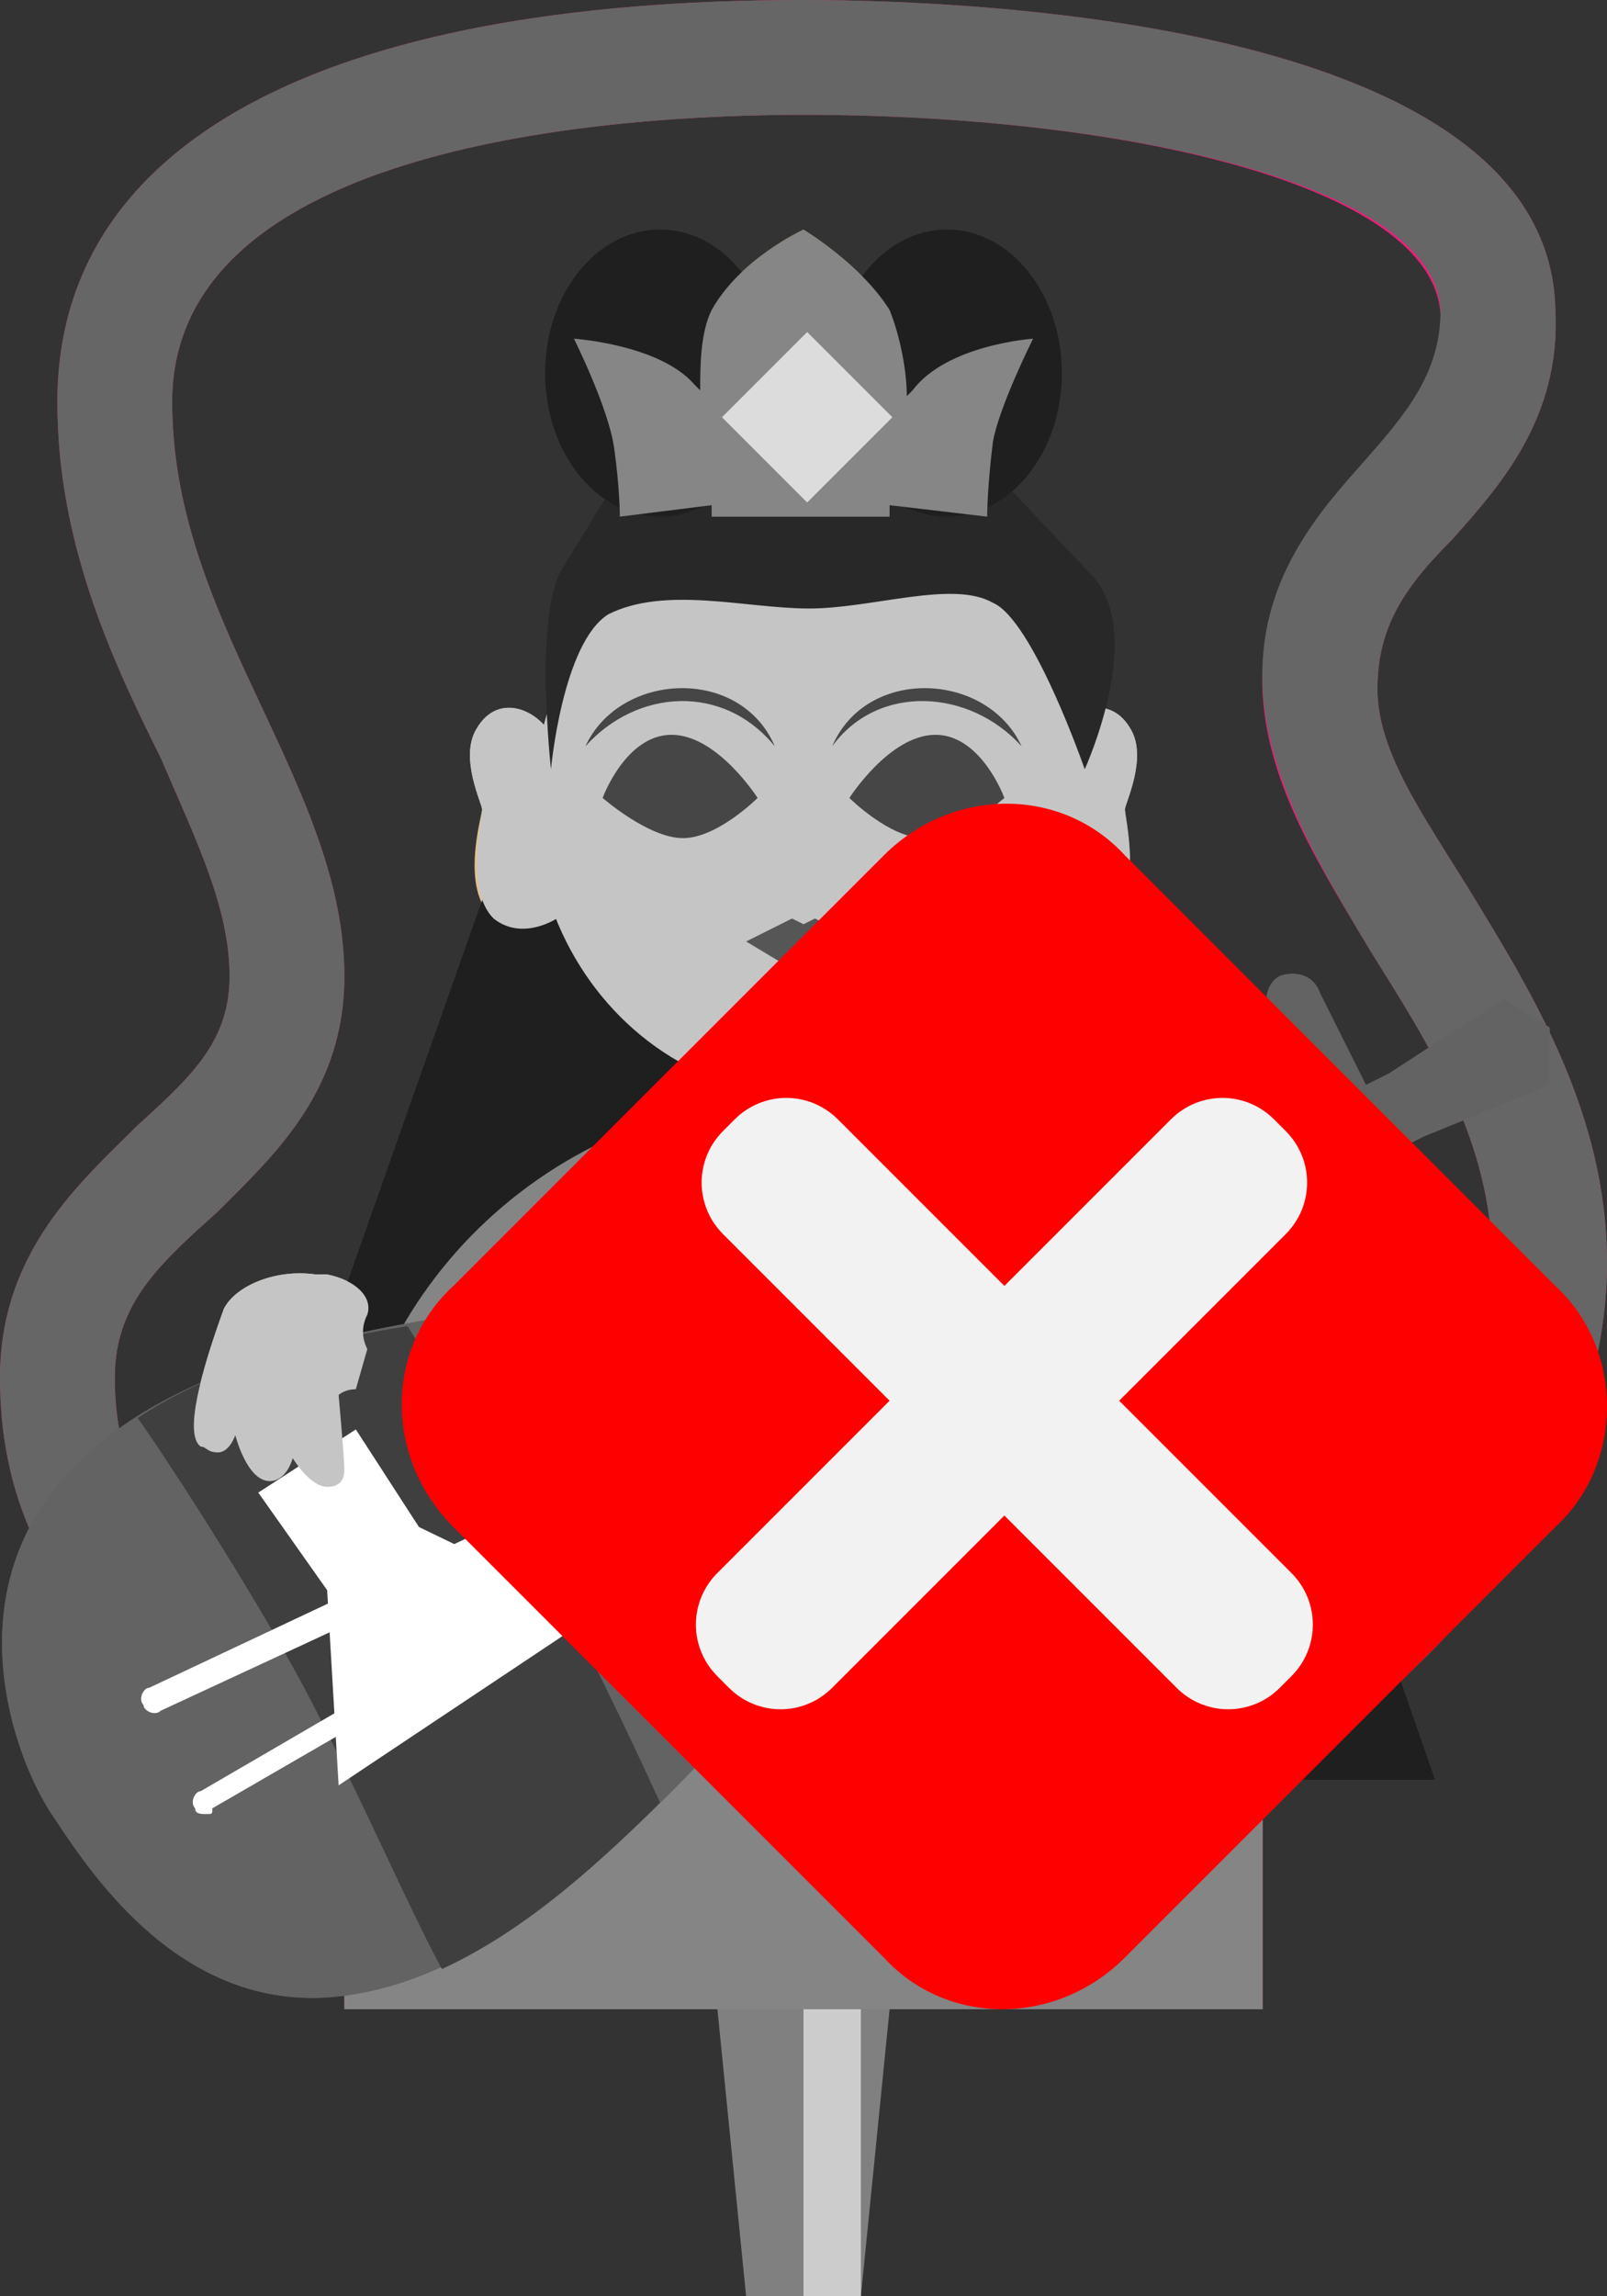 <?xml version="1.0" encoding="utf-8"?>
<!-- Generator: Adobe Illustrator 27.1.1, SVG Export Plug-In . SVG Version: 6.00 Build 0)  -->
<svg version="1.1" xmlns="http://www.w3.org/2000/svg" xmlns:xlink="http://www.w3.org/1999/xlink" x="0px" y="0px" viewBox="0 0 28 40" style="enable-background:new 0 0 28 40;" xml:space="preserve">
<rect x="0" y="0" width="28" height="40" fill="#333333" stroke="none"/>
<style type="text/css">
	.st0{display:none;}
	.st1{fill:#808080;}
	.st2{fill:#CCCCCC;}
	.st3{fill:#ED1E79;}
	.st4{fill:#321908;}
	.st5{fill:#F14B94;}
	.st6{fill:#E0C192;}
	.st7{fill:#42210B;}
	.st8{fill:#B08030;}
	.st9{fill:#FCEE21;}
	.st10{fill:#604406;}
	.st11{fill:#7D5D3E;}
	.st12{fill:#58391B;}
	.st13{fill:#FFFFFF;}
	.st14{fill:#C1272D;}
	.st15{fill:#1B1464;}
	.st16{fill:#2E3192;}
	.st17{opacity:0.3;fill:#FFFFFF;}
	.st18{fill:#FFCE00;}
	.st19{fill:#666666;}
	.st20{fill:#1F1F1F;}
	.st21{fill:#858585;}
	.st22{fill:#C5C5C5;}
	.st23{fill:#282828;}
	.st24{fill:#868686;}
	.st25{fill:#DCDCDC;}
	.st26{fill:#464646;}
	.st27{fill:#636363;}
	.st28{fill:#3F3F3F;}
	.st29{fill:#565656;}
	.st30{fill:#FF0000;}
	.st31{fill:#F2F2F2;}
</style>
<g id="ガイド_00000162338702563158607440000009963323815856875396_" class="st0">
</g>
<g id="ピン">
	<g>
		<g>
			<polygon class="st1" points="15,40 13,40 12,30 16,30 			"/>
			<rect x="14" y="30" class="st2" width="1" height="10"/>
		</g>
		<g>
			<rect x="12" y="20" class="st1" width="4" height="10"/>
			<rect x="14" y="20" class="st2" width="1" height="10"/>
		</g>
	</g>
</g>
<g id="ノーマル">
	<g>
		<path class="st3" d="M16.1,32.5c-0.1,0-0.2,0-0.2,0c-4.2-0.1-7.7-0.6-10.3-1.6C0.9,29.1,0,26.2,0,24c0-2.2,1.4-3.4,2.4-4.4
			C3.4,18.7,4,18.1,4,17c0-1.2-0.6-2.4-1.2-3.8C1.9,11.4,1,9.4,1,7c0-4.5,4.6-7,13-7c3,0,13,0.4,13.1,5.4c0.1,1.9-1,3.1-1.8,4
			C24.5,10.2,24,10.9,24,12c0,1.1,0.8,2.2,1.6,3.5c1.1,1.8,2.4,3.9,2.4,6.5c0,2.4-1.2,5-3.3,7C22.4,31.3,19.3,32.5,16.1,32.5z M14,2
			C10.7,2,3,2.5,3,7c0,2,0.8,3.7,1.6,5.4C5.3,13.9,6,15.4,6,17c0,2-1.2,3.1-2.2,4.1C2.8,22,2,22.7,2,24c0,2.3,1.4,3.9,4.3,5
			c2.4,0.9,5.6,1.4,9.6,1.5c2.8,0.1,5.4-1,7.5-3C25,25.9,26,23.8,26,22c0-2.1-1.1-3.8-2.1-5.4c-0.9-1.5-1.8-2.9-1.9-4.5
			c-0.1-1.9,1-3.1,1.8-4c0.7-0.8,1.3-1.5,1.3-2.6C25,3.2,19.5,2,14,2z"/>
		<polygon id="後髪" class="st4" points="9.7,12 18.4,12 25,31 3,31 		"/>
		<path id="胴_00000106126689990679698960000017638745134668276359_" class="st5" d="M22,26.9c0-4.3-3.6-7.8-8-7.8s-8,3.5-8,7.8
			c0,0,0,0,0,0h0V35H22L22,26.9L22,26.9C22,26.9,22,26.9,22,26.9z"/>
		<path id="右耳" class="st6" d="M9.7,13c-0.2-0.6-1-1-1.4-0.3c-0.3,0.5,0.1,1.3,0.1,1.4S8,15.5,8.6,16c0.5,0.4,1.1,0,1.1,0
			s0.3-1.4,0.2-2C9.8,13.4,9.7,13,9.7,13z"/>
		<path id="左耳" class="st6" d="M18.3,13c0.2-0.6,1-1,1.4-0.3c0.3,0.5-0.1,1.3-0.1,1.4c0,0.2,0.3,1.4-0.2,1.9
			c-0.5,0.4-1.1,0-1.1,0s-0.3-1.4-0.2-2C18.2,13.4,18.3,13,18.3,13z"/>
		<ellipse id="顔_00000158729306056619698010000004512639797464009357_" class="st6" cx="14.1" cy="14" rx="4.8" ry="5.1"/>
		<path id="髪" class="st7" d="M9.6,13.4c0,0,0.2-2.2,1-2.7c1-0.5,2.4-0.1,3.5-0.1s2.5-0.5,3.2-0.1c0.7,0.3,1.6,2.9,1.6,2.9
			S20,11,19,10l-1.7-1.8c0,0-0.1-1.4-0.9-2c-0.8-0.5-1-0.5-2.3-0.5s-1.7-0.1-2.4,0.6c-0.7,0.7-0.8,1.8-0.8,1.8s-0.6,1-1.1,1.8
			S9.6,13.4,9.6,13.4z"/>
		<g id="髷">
			<ellipse class="st4" cx="16.5" cy="6.5" rx="2" ry="2.5"/>
			<ellipse class="st4" cx="11.5" cy="6.5" rx="2" ry="2.5"/>
		</g>
		<g id="宝冠">
			<path id="宝冠上" class="st8" d="M18,5.9c0,0-1.5,0.1-2.1,0.9c0,0-0.1,0.1-0.1,0.1c0-0.4-0.1-1-0.3-1.5C15,4.6,14,4,14,4
				s-1.1,0.5-1.6,1.4c-0.2,0.4-0.2,1-0.2,1.4c0,0-0.1-0.1-0.1-0.1C11.5,6,10,5.9,10,5.9s0.6,1.2,0.7,1.9C10.8,8.5,10.8,9,10.8,9
				l1.6-0.2l0,0.2l3.1,0l0-0.2L17.2,9c0,0,0-0.5,0.1-1.3C17.4,7.1,18,5.9,18,5.9z"/>
			
				<rect id="宝石" x="13" y="6.2" transform="matrix(0.707 -0.707 0.707 0.707 -0.996 12.075)" class="st9" width="2.1" height="2.1"/>
		</g>
		<g id="眉目">
			<g id="眉_00000059278337859623208290000009714789687849173923_">
				<path id="眉_00000129185784493262199870000011821865886644204173_" class="st10" d="M13.5,13c-0.9-1.1-2.4-1-3.3,0
					C10.8,11.7,12.9,11.6,13.5,13L13.5,13z"/>
				<path id="眉_00000123423311807163890540000007598090301004616122_" class="st10" d="M14.5,13c0.6-1.4,2.7-1.3,3.3,0
					C16.9,12,15.3,11.9,14.5,13L14.5,13z"/>
			</g>
			<g id="目">
				<path class="st10" d="M10.5,13.9c0,0,0.4-1.1,1.2-1.1s1.5,1.1,1.5,1.1s-0.7,0.7-1.3,0.7S10.5,13.9,10.5,13.9z"/>
				<path class="st10" d="M17.5,13.9c0,0-0.4-1.1-1.2-1.1c-0.8,0-1.5,1.1-1.5,1.1s0.7,0.7,1.3,0.7S17.5,13.9,17.5,13.9z"/>
			</g>
		</g>
		<g id="琵琶_00000176041545877922795660000015531794224865735309_">
			<g id="琵琶">
				<g>
					<path class="st11" d="M26.2,17.4l-2,1.3l-0.4,0.2L23,17.3c-0.1-0.3-0.4-0.4-0.7-0.3c-0.2,0.1-0.3,0.4-0.2,0.7l0.9,1.6l-6.9,3.1
						c0,0-4.8,0-8.1,0.5c-3.3,0.5-5.8,1.4-7.1,3.1c-1.6,2.1-0.6,4.7,0,5.6s2.1,3.3,4.7,3.2c2.2-0.1,4.3-1.7,6.6-4.1
						c2.3-2.4,5-6.4,5-6.4l6.5-3.9l0.9,1.6c0.1,0.3,0.4,0.4,0.7,0.3c0.2-0.1,0.3-0.4,0.2-0.7L24.4,20l0.4-0.2l2.2-0.9l0-1L26.2,17.4
						z"/>
					<path class="st12" d="M2.4,24.7c0.7,1,2.1,3.2,2.9,4.7c0.8,1.5,1.9,4,2.4,4.9c1.3-0.6,2.5-1.6,3.8-2.9c-0.5-1.1-1.4-3-2.1-4.2
						c-0.6-1.2-1.6-3-2.3-4.1C5.2,23.4,3.6,23.9,2.4,24.7z"/>
				</g>
				<path class="st13" d="M3.6,31.6c-0.1,0-0.2,0-0.2-0.1c-0.1-0.1,0-0.3,0.1-0.3l14.6-8.5L2.8,29.8c-0.1,0.1-0.3,0-0.3-0.1
					c-0.1-0.1,0-0.3,0.1-0.3l20.5-9.7c0.1-0.1,0.3,0,0.3,0.1c0.1,0.1,0,0.3-0.1,0.3L3.7,31.5C3.7,31.6,3.7,31.6,3.6,31.6z"/>
			</g>
			<polygon id="撥" class="st13" points="10.4,28.1 7.3,26.6 6.2,24.9 4.5,26 5.7,27.7 5.9,31.1 			"/>
			<path id="左手" class="st6" d="M19.6,19.9c-0.3,0.2-0.2,1.3,0.1,2.4c0.1,0.5,0.9,0.8,1.5,0.8l0.2,0c0.5,0,0.8-0.3,0.7-0.6
				c0-0.2,0-0.4,0-0.6l-0.2-0.7C21.9,21,21.8,21,21.8,21s0.3-1,0.3-1.3c0-0.2,0-0.3-0.2-0.3c-0.3-0.1-0.7,0.4-0.7,0.4s0-0.4-0.3-0.4
				c-0.4,0-0.6,0.7-0.6,0.7s-0.1-0.3-0.4-0.3C19.7,19.7,19.7,19.8,19.6,19.9z"/>
			<path id="右手" class="st6" d="M3.5,25.2c-0.3-0.2,0-1.3,0.4-2.4c0.2-0.4,0.9-0.7,1.6-0.6l0.2,0c0.5,0.1,0.8,0.4,0.7,0.7
				c-0.1,0.2-0.1,0.4,0,0.6l-0.2,0.7c-0.2,0-0.3,0.1-0.3,0.1S6,25.4,6,25.6c0,0.2-0.1,0.3-0.3,0.3c-0.3,0-0.6-0.5-0.6-0.5
				S5,25.8,4.7,25.8c-0.4,0-0.6-0.8-0.6-0.8S4,25.3,3.8,25.3C3.6,25.3,3.6,25.2,3.5,25.2z"/>
		</g>
		<polygon id="口" class="st14" points="14.2,16 14,16.1 13.8,16 13,16.4 14,17 14,17 14.5,16.7 15,16.4 		"/>
	</g>
</g>


<g id="消失">
	<g>
		<path class="st19" d="M16.1,32.5c-0.1,0-0.2,0-0.2,0c-4.2-0.1-7.7-0.6-10.3-1.6C0.9,29.1,0,26.2,0,24c0-2.2,1.4-3.4,2.4-4.4
			C3.4,18.7,4,18.1,4,17c0-1.2-0.6-2.4-1.2-3.8C1.9,11.4,1,9.4,1,7c0-4.5,4.6-7,13-7c3,0,13,0.4,13.1,5.4c0.1,1.9-1,3.1-1.8,4
			C24.5,10.2,24,10.9,24,12c0,1.1,0.8,2.2,1.6,3.5c1.1,1.8,2.4,3.9,2.4,6.5c0,2.4-1.2,5-3.3,7C22.4,31.3,19.3,32.5,16.1,32.5z M14,2
			C10.7,2,3,2.5,3,7c0,2,0.8,3.7,1.6,5.4C5.3,13.9,6,15.4,6,17c0,2-1.2,3.1-2.2,4.1C2.8,22,2,22.7,2,24c0,2.3,1.4,3.9,4.3,5
			c2.4,0.9,5.6,1.4,9.6,1.5c2.8,0.1,5.4-1,7.5-3C25,25.9,26,23.8,26,22c0-2.1-1.1-3.8-2.1-5.4C23,15.1,22.1,13.6,22,12
			c-0.1-1.9,1-3.1,1.8-4c0.7-0.8,1.3-1.5,1.3-2.6C25,3.2,19.5,2,14,2z"/>
		<polygon id="後髪_00000052783525066346704540000000686538983176728226_" class="st20" points="9.7,12 18.4,12 25,31 3,31 		"/>
		<path id="胴_00000137122483303207530970000015140281896647123354_" class="st21" d="M22,26.9c0-4.3-3.6-7.8-8-7.8s-8,3.5-8,7.8
			c0,0,0,0,0,0h0V35H22L22,26.9L22,26.9C22,26.9,22,26.9,22,26.9z"/>
		<path id="右耳_00000165222984408121578260000009905202504374284219_" class="st22" d="M9.7,13c-0.2-0.6-1-1-1.4-0.3
			c-0.3,0.5,0.1,1.3,0.1,1.4c0,0.2-0.3,1.4,0.2,1.9c0.5,0.4,1.1,0,1.1,0s0.3-1.4,0.2-2C9.8,13.4,9.7,13,9.7,13z"/>
		<path id="左耳_00000003811113295135020090000016938559216062102962_" class="st22" d="M18.3,13c0.2-0.6,1-1,1.4-0.3
			c0.3,0.5-0.1,1.3-0.1,1.4s0.3,1.4-0.2,1.9c-0.5,0.4-1.1,0-1.1,0s-0.3-1.4-0.2-2C18.2,13.4,18.3,13,18.3,13z"/>
		<ellipse id="顔_00000129207994737847296080000009256834721232328632_" class="st22" cx="14.1" cy="14" rx="4.8" ry="5.1"/>
		<path id="髪_00000061453804880232066610000002692084068744132226_" class="st23" d="M9.6,13.4c0,0,0.2-2.2,1-2.7
			c1-0.5,2.4-0.1,3.5-0.1s2.5-0.5,3.2-0.1c0.7,0.3,1.6,2.9,1.6,2.9S20,11,19,10l-1.7-1.8c0,0-0.1-1.4-0.9-2c-0.8-0.5-1-0.5-2.3-0.5
			s-1.7-0.1-2.4,0.6s-0.8,1.8-0.8,1.8s-0.6,1-1.1,1.8C9.3,10.7,9.6,13.4,9.6,13.4z"/>
		<g id="髷_00000041976328281837905060000010499998283552422556_">
			<ellipse class="st20" cx="16.5" cy="6.5" rx="2" ry="2.5"/>
			<ellipse class="st20" cx="11.5" cy="6.5" rx="2" ry="2.5"/>
		</g>
		<g id="宝冠_00000032637058718211170460000013462125288857530517_">
			<path id="宝冠上_00000080897118397095484540000007553095598221095552_" class="st24" d="M18,5.9c0,0-1.5,0.1-2.1,0.9
				c0,0-0.1,0.1-0.1,0.1c0-0.4-0.1-1-0.3-1.5C15,4.6,14,4,14,4s-1.1,0.5-1.6,1.4c-0.2,0.4-0.2,1-0.2,1.4c0,0-0.1-0.1-0.1-0.1
				C11.5,6,10,5.9,10,5.9s0.6,1.2,0.7,1.9C10.8,8.5,10.8,9,10.8,9l1.6-0.2l0,0.2l3.1,0l0-0.2L17.2,9c0,0,0-0.5,0.1-1.3
				C17.4,7.1,18,5.9,18,5.9z"/>
			
				<rect id="宝石_00000138551753338560898970000013221042094133580987_" x="13" y="6.2" transform="matrix(0.707 -0.707 0.707 0.707 -0.995 12.076)" class="st25" width="2.1" height="2.1"/>
		</g>
		<g id="眉目_00000105406890771301259490000017401118718554313654_">
			<g id="眉_00000101086799963258696080000008172090524493829555_">
				<path id="眉_00000095318305131759049120000012586727531261690753_" class="st26" d="M13.5,13c-0.9-1.1-2.4-1-3.3,0
					C10.8,11.7,12.9,11.6,13.5,13L13.5,13z"/>
				<path id="眉_00000046298137739269305980000001101679213205837984_" class="st26" d="M14.5,13c0.6-1.4,2.7-1.3,3.3,0
					C16.9,12,15.3,11.9,14.5,13L14.5,13z"/>
			</g>
			<g id="目_00000041260589659217559570000006379573604448109453_">
				<path class="st26" d="M10.5,13.9c0,0,0.4-1.1,1.2-1.1s1.5,1.1,1.5,1.1s-0.7,0.7-1.3,0.7S10.5,13.9,10.5,13.9z"/>
				<path class="st26" d="M17.5,13.9c0,0-0.4-1.1-1.2-1.1c-0.8,0-1.5,1.1-1.5,1.1s0.7,0.7,1.3,0.7S17.5,13.9,17.5,13.9z"/>
			</g>
		</g>
		<g id="琵琶_00000023987886940004514680000011222510087454594697_">
			<g id="琵琶_00000004514638035209381140000008046447025873547906_">
				<g>
					<path class="st27" d="M26.2,17.4l-2,1.3l-0.4,0.2L23,17.3c-0.1-0.3-0.4-0.4-0.7-0.3c-0.2,0.1-0.3,0.4-0.2,0.7l0.9,1.6l-6.9,3.1
						c0,0-4.8,0-8.1,0.5c-3.3,0.5-5.8,1.4-7.1,3.1c-1.6,2.1-0.6,4.7,0,5.6s2.1,3.3,4.7,3.2c2.2-0.1,4.3-1.7,6.6-4.1
						c2.3-2.4,5-6.4,5-6.4l6.5-3.9l0.9,1.6c0.1,0.3,0.4,0.4,0.7,0.3c0.2-0.1,0.3-0.4,0.2-0.7L24.4,20l0.4-0.2l2.2-0.9l0-1L26.2,17.4
						z"/>
					<path class="st28" d="M2.4,24.7c0.7,1,2.1,3.2,2.9,4.7c0.8,1.5,1.9,4,2.4,4.9c1.3-0.6,2.5-1.6,3.8-2.9c-0.5-1.1-1.4-3-2.1-4.2
						c-0.6-1.2-1.6-3-2.3-4.1C5.2,23.4,3.6,23.9,2.4,24.7z"/>
				</g>
				<path class="st13" d="M3.6,31.6c-0.1,0-0.2,0-0.2-0.1c-0.1-0.1,0-0.3,0.1-0.3l14.6-8.5L2.8,29.8c-0.1,0.1-0.3,0-0.3-0.1
					c-0.1-0.1,0-0.3,0.1-0.3l20.6-9.7c0.1-0.1,0.3,0,0.3,0.1c0.1,0.1,0,0.3-0.1,0.3L3.7,31.5C3.7,31.6,3.7,31.6,3.6,31.6z"/>
			</g>
			<polygon id="撥_00000057867962624560283680000004110866785947821487_" class="st13" points="10.4,28.1 7.3,26.6 6.2,24.9 
				4.5,26 5.7,27.7 5.9,31.1 			"/>
			<path id="左手_00000060722390256318152430000012900035033533297074_" class="st22" d="M19.6,19.9c-0.3,0.2-0.2,1.3,0.1,2.4
				c0.1,0.5,0.9,0.8,1.5,0.8l0.2,0c0.5,0,0.8-0.3,0.7-0.6c0-0.2,0-0.4,0-0.6l-0.2-0.7C21.9,21,21.8,21,21.8,21s0.3-1,0.3-1.3
				c0-0.2,0-0.3-0.2-0.3c-0.3-0.1-0.7,0.4-0.7,0.4s0-0.4-0.3-0.4c-0.4,0-0.6,0.7-0.6,0.7s-0.1-0.3-0.4-0.3
				C19.7,19.7,19.7,19.8,19.6,19.9z"/>
			<path id="右手_00000072983861128099234220000004806512905396153229_" class="st22" d="M3.5,25.2c-0.3-0.2,0-1.3,0.4-2.4
				c0.2-0.4,0.9-0.7,1.6-0.6l0.2,0c0.5,0.1,0.8,0.4,0.7,0.7c-0.1,0.2-0.1,0.4,0,0.6l-0.2,0.7c-0.2,0-0.3,0.1-0.3,0.1S6,25.4,6,25.6
				c0,0.2-0.1,0.3-0.3,0.3c-0.3,0-0.6-0.5-0.6-0.5S5,25.8,4.7,25.8c-0.4,0-0.6-0.8-0.6-0.8S4,25.3,3.8,25.3
				C3.6,25.3,3.6,25.2,3.5,25.2z"/>
		</g>
		<polygon id="口_00000098187520096608512180000008221045947265677186_" class="st29" points="14.2,16 14,16.1 13.8,16 13,16.4 
			14,17 14,17 14.5,16.7 15,16.4 		"/>
	</g>
	<g>
		<path class="st30" d="M27.1,26.6l-7.5,7.5c-1.2,1.2-3.1,1.2-4.2,0l-7.5-7.5c-1.2-1.2-1.2-3.1,0-4.2l7.5-7.5c1.2-1.2,3.1-1.2,4.2,0
			l7.5,7.5C28.3,23.5,28.3,25.5,27.1,26.6z"/>
		<g>
			<path class="st31" d="M12.7,29.4l-0.2-0.2c-0.5-0.5-0.5-1.3,0-1.8l7.9-7.9c0.5-0.5,1.3-0.5,1.8,0l0.2,0.2c0.5,0.5,0.5,1.3,0,1.8
				l-7.9,7.9C14,29.9,13.2,29.9,12.7,29.4z"/>
			<path class="st31" d="M20.5,29.4l-7.9-7.9c-0.5-0.5-0.5-1.3,0-1.8l0.2-0.2c0.5-0.5,1.3-0.5,1.8,0l7.9,7.9c0.5,0.5,0.5,1.3,0,1.8
				l-0.2,0.2C21.8,29.9,21,29.9,20.5,29.4z"/>
		</g>
	</g>
</g>
</svg>